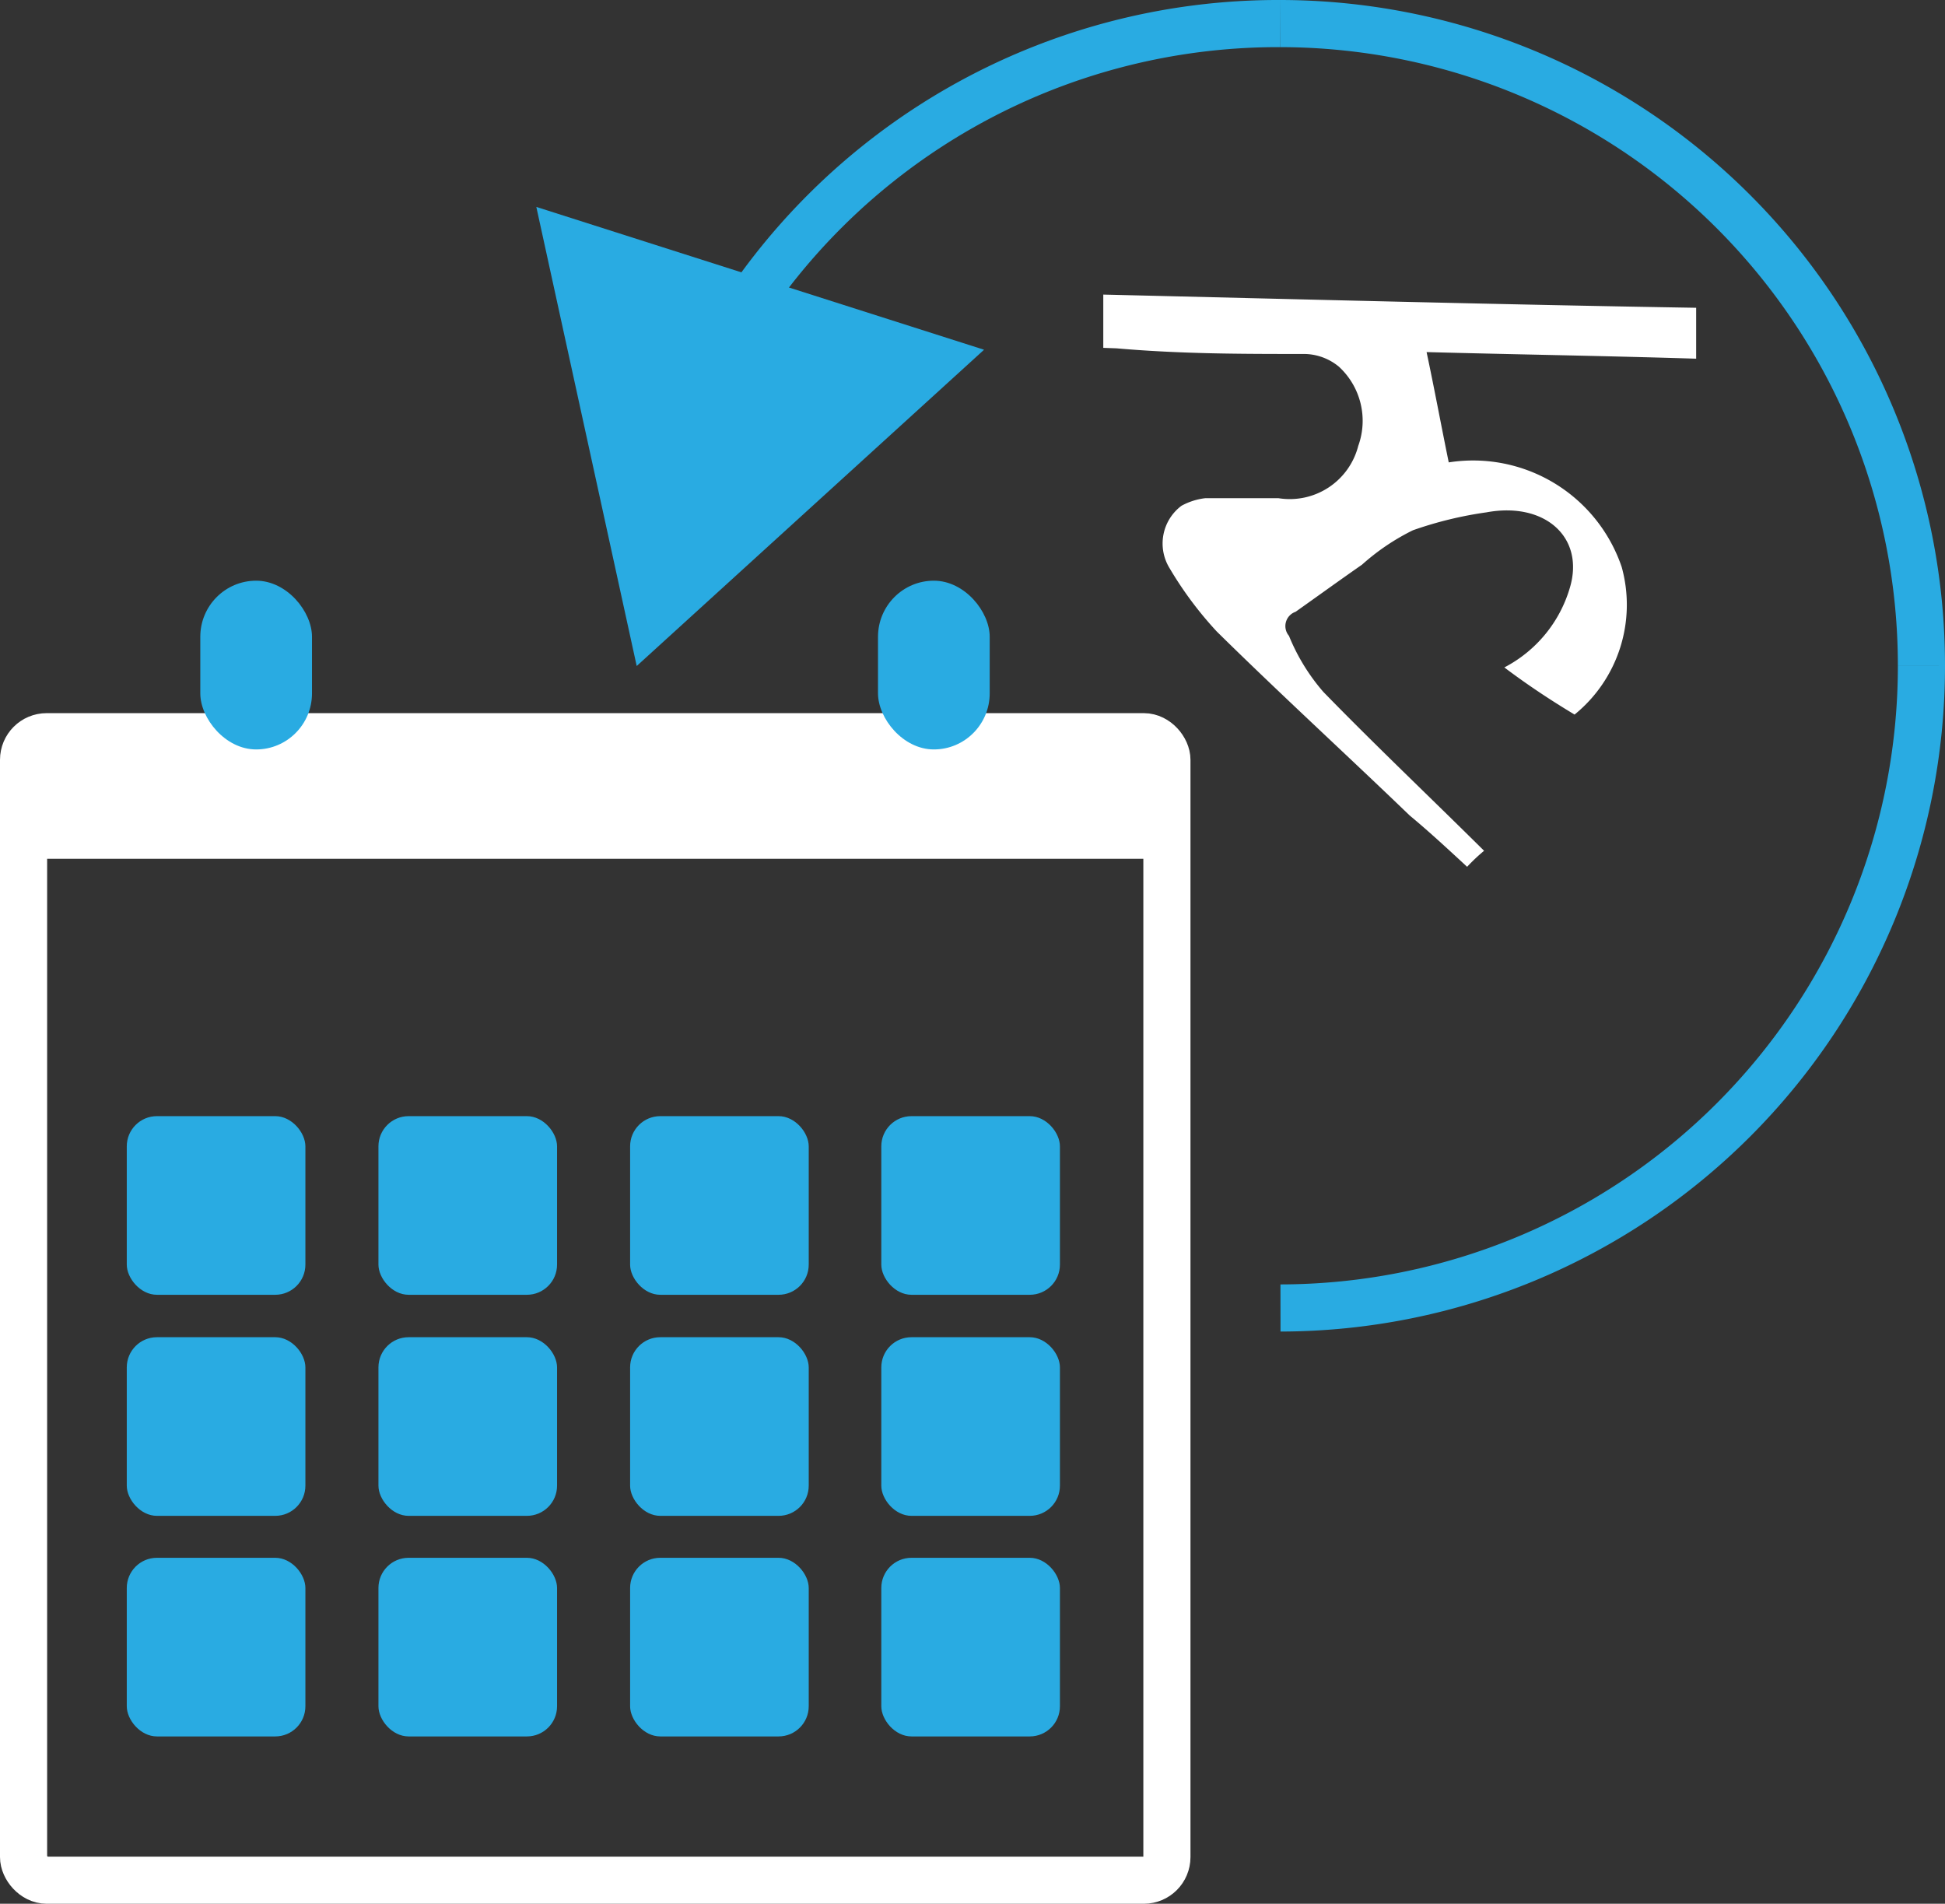 <svg id="Layer_2" data-name="Layer 2" xmlns="http://www.w3.org/2000/svg" viewBox="0 0 41.27 40.39"><rect x="0" y="0" width="41.27" height="40.39" fill="#333333" stroke="none"/><defs><style>.cls-1,.cls-2{fill:none;}.cls-1,.cls-4{stroke:#fff;}.cls-1,.cls-2,.cls-4{stroke-miterlimit:10;}.cls-2{stroke:#29abe2;}.cls-3{fill:#29abe2;}.cls-4,.cls-5{fill:#fff;}</style></defs><title>EMI-Rasujan</title><rect class="cls-1" x="0.5" y="15.63" width="24.26" height="24.26" rx="0.49"/><path class="cls-2" d="M20.23,11A13.61,13.61,0,0,1,32,4.31" transform="translate(-4.83 -3.81)"/><polygon class="cls-3" points="20.88 7.42 13.51 14.13 11.38 4.39 20.88 7.42"/><path class="cls-2" d="M32,4.31A13.62,13.62,0,0,1,45.6,17.94" transform="translate(-4.83 -3.81)"/><path class="cls-2" d="M45.6,17.94A13.62,13.62,0,0,1,32,31.56" transform="translate(-4.83 -3.81)"/><rect class="cls-3" x="2.69" y="23.68" width="3.79" height="3.79" rx="0.64"/><rect class="cls-3" x="8.03" y="23.68" width="3.79" height="3.79" rx="0.64"/><rect class="cls-3" x="13.37" y="23.68" width="3.79" height="3.79" rx="0.64"/><rect class="cls-3" x="18.7" y="23.68" width="3.79" height="3.79" rx="0.64"/><rect class="cls-3" x="2.69" y="28.37" width="3.79" height="3.79" rx="0.64"/><rect class="cls-3" x="8.03" y="28.37" width="3.79" height="3.79" rx="0.64"/><rect class="cls-3" x="13.37" y="28.37" width="3.79" height="3.79" rx="0.64"/><rect class="cls-3" x="18.7" y="28.37" width="3.79" height="3.79" rx="0.64"/><rect class="cls-3" x="2.69" y="33.05" width="3.79" height="3.79" rx="0.64"/><rect class="cls-3" x="8.03" y="33.05" width="3.79" height="3.79" rx="0.64"/><rect class="cls-3" x="13.37" y="33.05" width="3.79" height="3.79" rx="0.64"/><rect class="cls-3" x="18.7" y="33.05" width="3.79" height="3.79" rx="0.64"/><rect class="cls-3" x="4.25" y="12.32" width="2.37" height="3.58" rx="1.19"/><rect class="cls-3" x="18.63" y="12.32" width="2.37" height="3.58" rx="1.19"/><rect class="cls-4" x="0.9" y="16.51" width="23.56" height="1.21"/><path class="cls-5" d="M28.24,11.19c0-.39,0-.74,0-1.13,4.2.1,8.36.21,12.58.28,0,.32,0,.71,0,1.08-1.92-.06-3.85-.09-5.72-.14.17.8.31,1.56.47,2.34a3.33,3.33,0,0,1,3.67,2.22,3,3,0,0,1-1,3.13c-.5-.3-1-.63-1.49-1a2.79,2.79,0,0,0,1.39-1.69c.32-1.07-.53-1.83-1.77-1.6a8.06,8.06,0,0,0-1.56.38,4.78,4.78,0,0,0-1.08.73c-.46.32-.93.66-1.41,1a.32.32,0,0,0-.14.51,4.25,4.25,0,0,0,.73,1.19c1.11,1.14,2.24,2.21,3.41,3.37a3.82,3.82,0,0,0-.36.34c-.4-.37-.81-.75-1.22-1.09-1.34-1.29-2.75-2.58-4.09-3.9a7.79,7.79,0,0,1-1-1.34,1,1,0,0,1,.25-1.33,1.39,1.39,0,0,1,.5-.16c.5,0,1,0,1.56,0a1.5,1.5,0,0,0,1.69-1.11,1.56,1.56,0,0,0-.41-1.68,1.17,1.17,0,0,0-.72-.27c-1.33,0-2.63,0-4-.12Z" transform="translate(-4.83 -3.81)"/></svg>